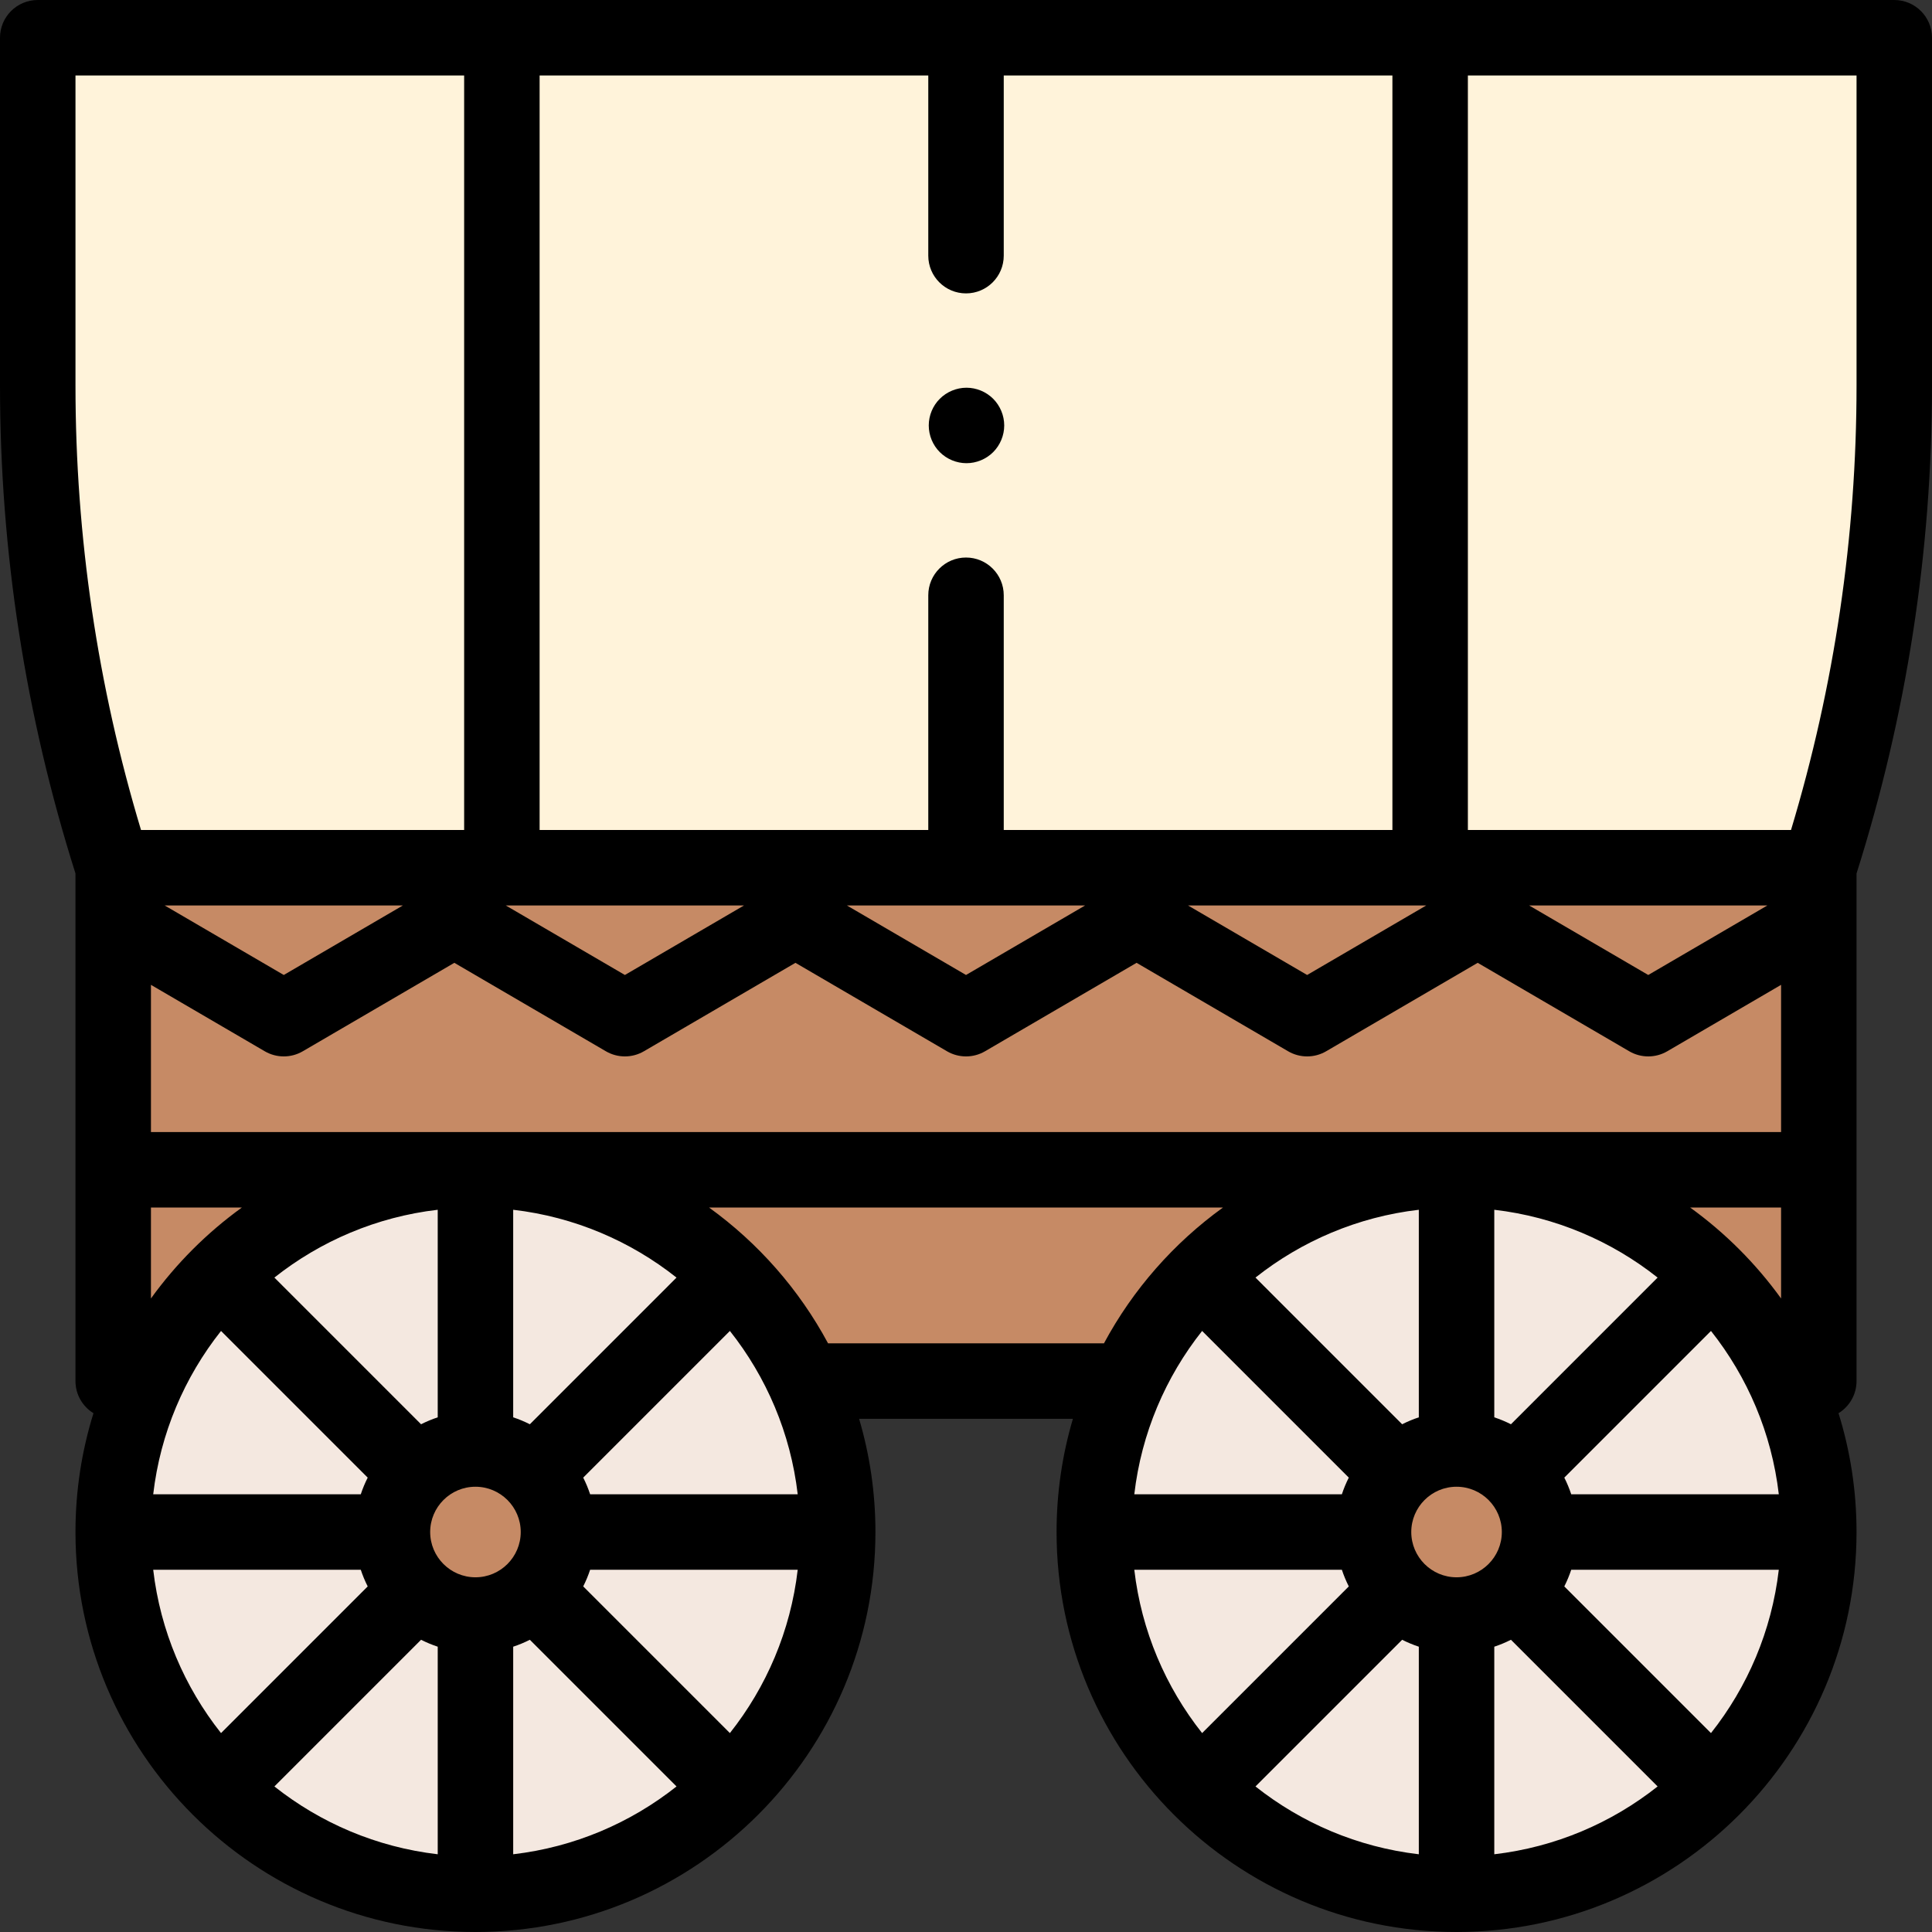 <svg id="Capa_1" enable-background="new 0 0 512 512" height="512" viewBox="0 0 512 512" width="512" xmlns="http://www.w3.org/2000/svg"><rect x="0" y="0" width="512" height="512" fill="#333333" stroke="none"/><g id="XMLID_1183_"><path id="XMLID_1796_" d="m473.293 366h8.707v-136.042h-452v136.042h8.705z" fill="#c68a65"/><path id="XMLID_1795_" d="m30 229.958c-13.253-41.304-20-84.419-20-127.797v-92.161h492v92.161c0 43.378-6.747 86.493-20 127.797z" fill="#fff3da"/><circle id="XMLID_1799_" cx="126" cy="406" fill="#f4e8e0" r="96"/><circle id="XMLID_493_" cx="386" cy="406" fill="#f4e8e0" r="96"/><circle id="XMLID_1798_" cx="126" cy="406" fill="#c68a65" r="22"/><circle id="XMLID_1797_" cx="386" cy="406" fill="#c68a65" r="22"/><g id="XMLID_480_"><path id="XMLID_528_" d="m512 10c0-5.523-4.478-10-10-10h-492c-5.523 0-10 4.477-10 10v92.161c0 43.938 6.736 87.433 20 129.312v134.527c0 3.604 1.913 6.754 4.773 8.514-3.101 9.951-4.773 20.527-4.773 31.486 0 58.449 47.551 106 106 106s106-47.551 106-106c0-10.416-1.517-20.483-4.33-30h56.661c-2.813 9.517-4.33 19.584-4.33 30 0 58.449 47.552 106 106 106s106-47.551 106-106c0-10.959-1.672-21.535-4.774-31.486 2.86-1.76 4.774-4.909 4.774-8.514v-134.529c13.264-41.877 20-85.371 20-129.31v-92.161zm-58.573 449.286-38.871-38.872c.717-1.415 1.332-2.889 1.835-4.414h55.009c-1.89 16.231-8.314 31.089-17.973 43.286zm-152.827-43.286h55.009c.503 1.525 1.118 2.999 1.835 4.414l-38.872 38.872c-9.659-12.197-16.082-27.055-17.972-43.286zm17.972-63.286 38.872 38.872c-.717 1.415-1.332 2.888-1.835 4.414h-55.009c1.89-16.231 8.313-31.089 17.972-43.286zm67.428 65.286c-6.617 0-12-5.383-12-12s5.383-12 12-12 12 5.383 12 12-5.383 12-12 12zm-10-42.391c-1.525.503-2.999 1.118-4.414 1.835l-38.871-38.872c12.196-9.659 27.054-16.083 43.286-17.972v55.009zm24.414 1.835c-1.415-.717-2.889-1.332-4.414-1.835v-55.009c16.231 1.889 31.089 8.313 43.285 17.972zm-28.828 57.112c1.415.717 2.889 1.332 4.414 1.835v55.009c-16.231-1.889-31.089-8.313-43.286-17.972zm24.414 1.835c1.525-.503 2.999-1.118 4.414-1.835l38.872 38.872c-12.197 9.659-27.055 16.082-43.286 17.972zm75.4-40.391h-55.009c-.503-1.525-1.118-2.999-1.835-4.414l38.871-38.872c9.659 12.197 16.083 27.055 17.973 43.286zm-260 0h-55.008c-.503-1.525-1.118-2.999-1.835-4.414l38.872-38.872c9.658 12.197 16.081 27.055 17.971 43.286zm-17.972 63.285-38.872-38.872c.717-1.415 1.332-2.888 1.835-4.414h55.009c-1.89 16.232-8.313 31.09-17.972 43.286zm-152.828-43.285h55.008c.503 1.525 1.118 2.999 1.835 4.414l-38.872 38.872c-9.658-12.197-16.081-27.055-17.971-43.286zm85.4 2c-6.617 0-12-5.383-12-12s5.383-12 12-12 12 5.383 12 12-5.383 12-12 12zm-10-42.391c-1.525.503-2.999 1.118-4.414 1.835l-38.872-38.872c12.197-9.659 27.055-16.082 43.286-17.972zm24.414 1.835c-1.415-.717-2.889-1.332-4.414-1.835v-55.009c16.231 1.889 31.089 8.313 43.285 17.972zm-81.842-24.729 38.872 38.872c-.717 1.415-1.332 2.888-1.835 4.414h-55.009c1.89-16.232 8.313-31.09 17.972-43.286zm53.014 81.841c1.415.717 2.889 1.332 4.414 1.835v55.009c-16.231-1.889-31.089-8.313-43.285-17.972zm24.414 1.835c1.525-.503 2.999-1.118 4.414-1.835l38.872 38.872c-12.197 9.659-27.055 16.082-43.286 17.972zm151.562-196.433-31.562 18.422-31.563-18.421h63.125zm90.4 0-31.562 18.422-31.562-18.421h63.124zm-180.8 0-31.562 18.422-31.563-18.421h63.125zm-157.162 21.035 30.16 17.603c3.114 1.817 6.967 1.817 10.081 0l40.159-23.439 40.16 23.439c3.114 1.817 6.967 1.817 10.081 0l40.159-23.439 40.16 23.439c3.115 1.818 6.967 1.817 10.082 0l40.159-23.439 40.159 23.439c3.114 1.817 6.966 1.818 10.082 0l40.158-23.439 40.159 23.439c1.558.909 3.3 1.363 5.041 1.363 1.742 0 3.483-.455 5.041-1.363l30.159-17.603v39.007h-432zm3.637-21.035h63.125l-31.562 18.422zm393.163 18.422-31.562-18.421h63.125zm-170.8-38.422v-62.208c0-5.523-4.478-10-10-10-5.523 0-10 4.477-10 10v62.208h-103v-199.958h103v47.75c0 5.523 4.477 10 10 10 5.522 0 10-4.477 10-10v-47.75h103v199.958zm-246-199.958h103v199.958h-85.632c-11.524-38.232-17.368-77.823-17.368-117.797zm20 300h24.107c-9.269 6.69-17.417 14.838-24.107 24.106zm179.444 36c-7.663-14.263-18.495-26.578-31.55-36h136.213c-13.055 9.422-23.887 21.737-31.55 36zm228.449-36h24.107v24.107c-6.69-9.269-14.838-17.417-24.107-24.107zm44.107-217.839c0 39.975-5.844 79.566-17.367 117.797h-85.633v-199.958h103z"/><path id="XMLID_561_" d="m263.2 105.68c-1.86-1.86-4.44-2.93-7.07-2.93s-5.21 1.07-7.07 2.93c-1.87 1.86-2.93 4.44-2.93 7.07s1.06 5.21 2.93 7.07c1.86 1.86 4.44 2.93 7.07 2.93s5.21-1.07 7.07-2.93c1.859-1.86 2.93-4.44 2.93-7.07s-1.07-5.21-2.93-7.07z"/></g></g></svg>